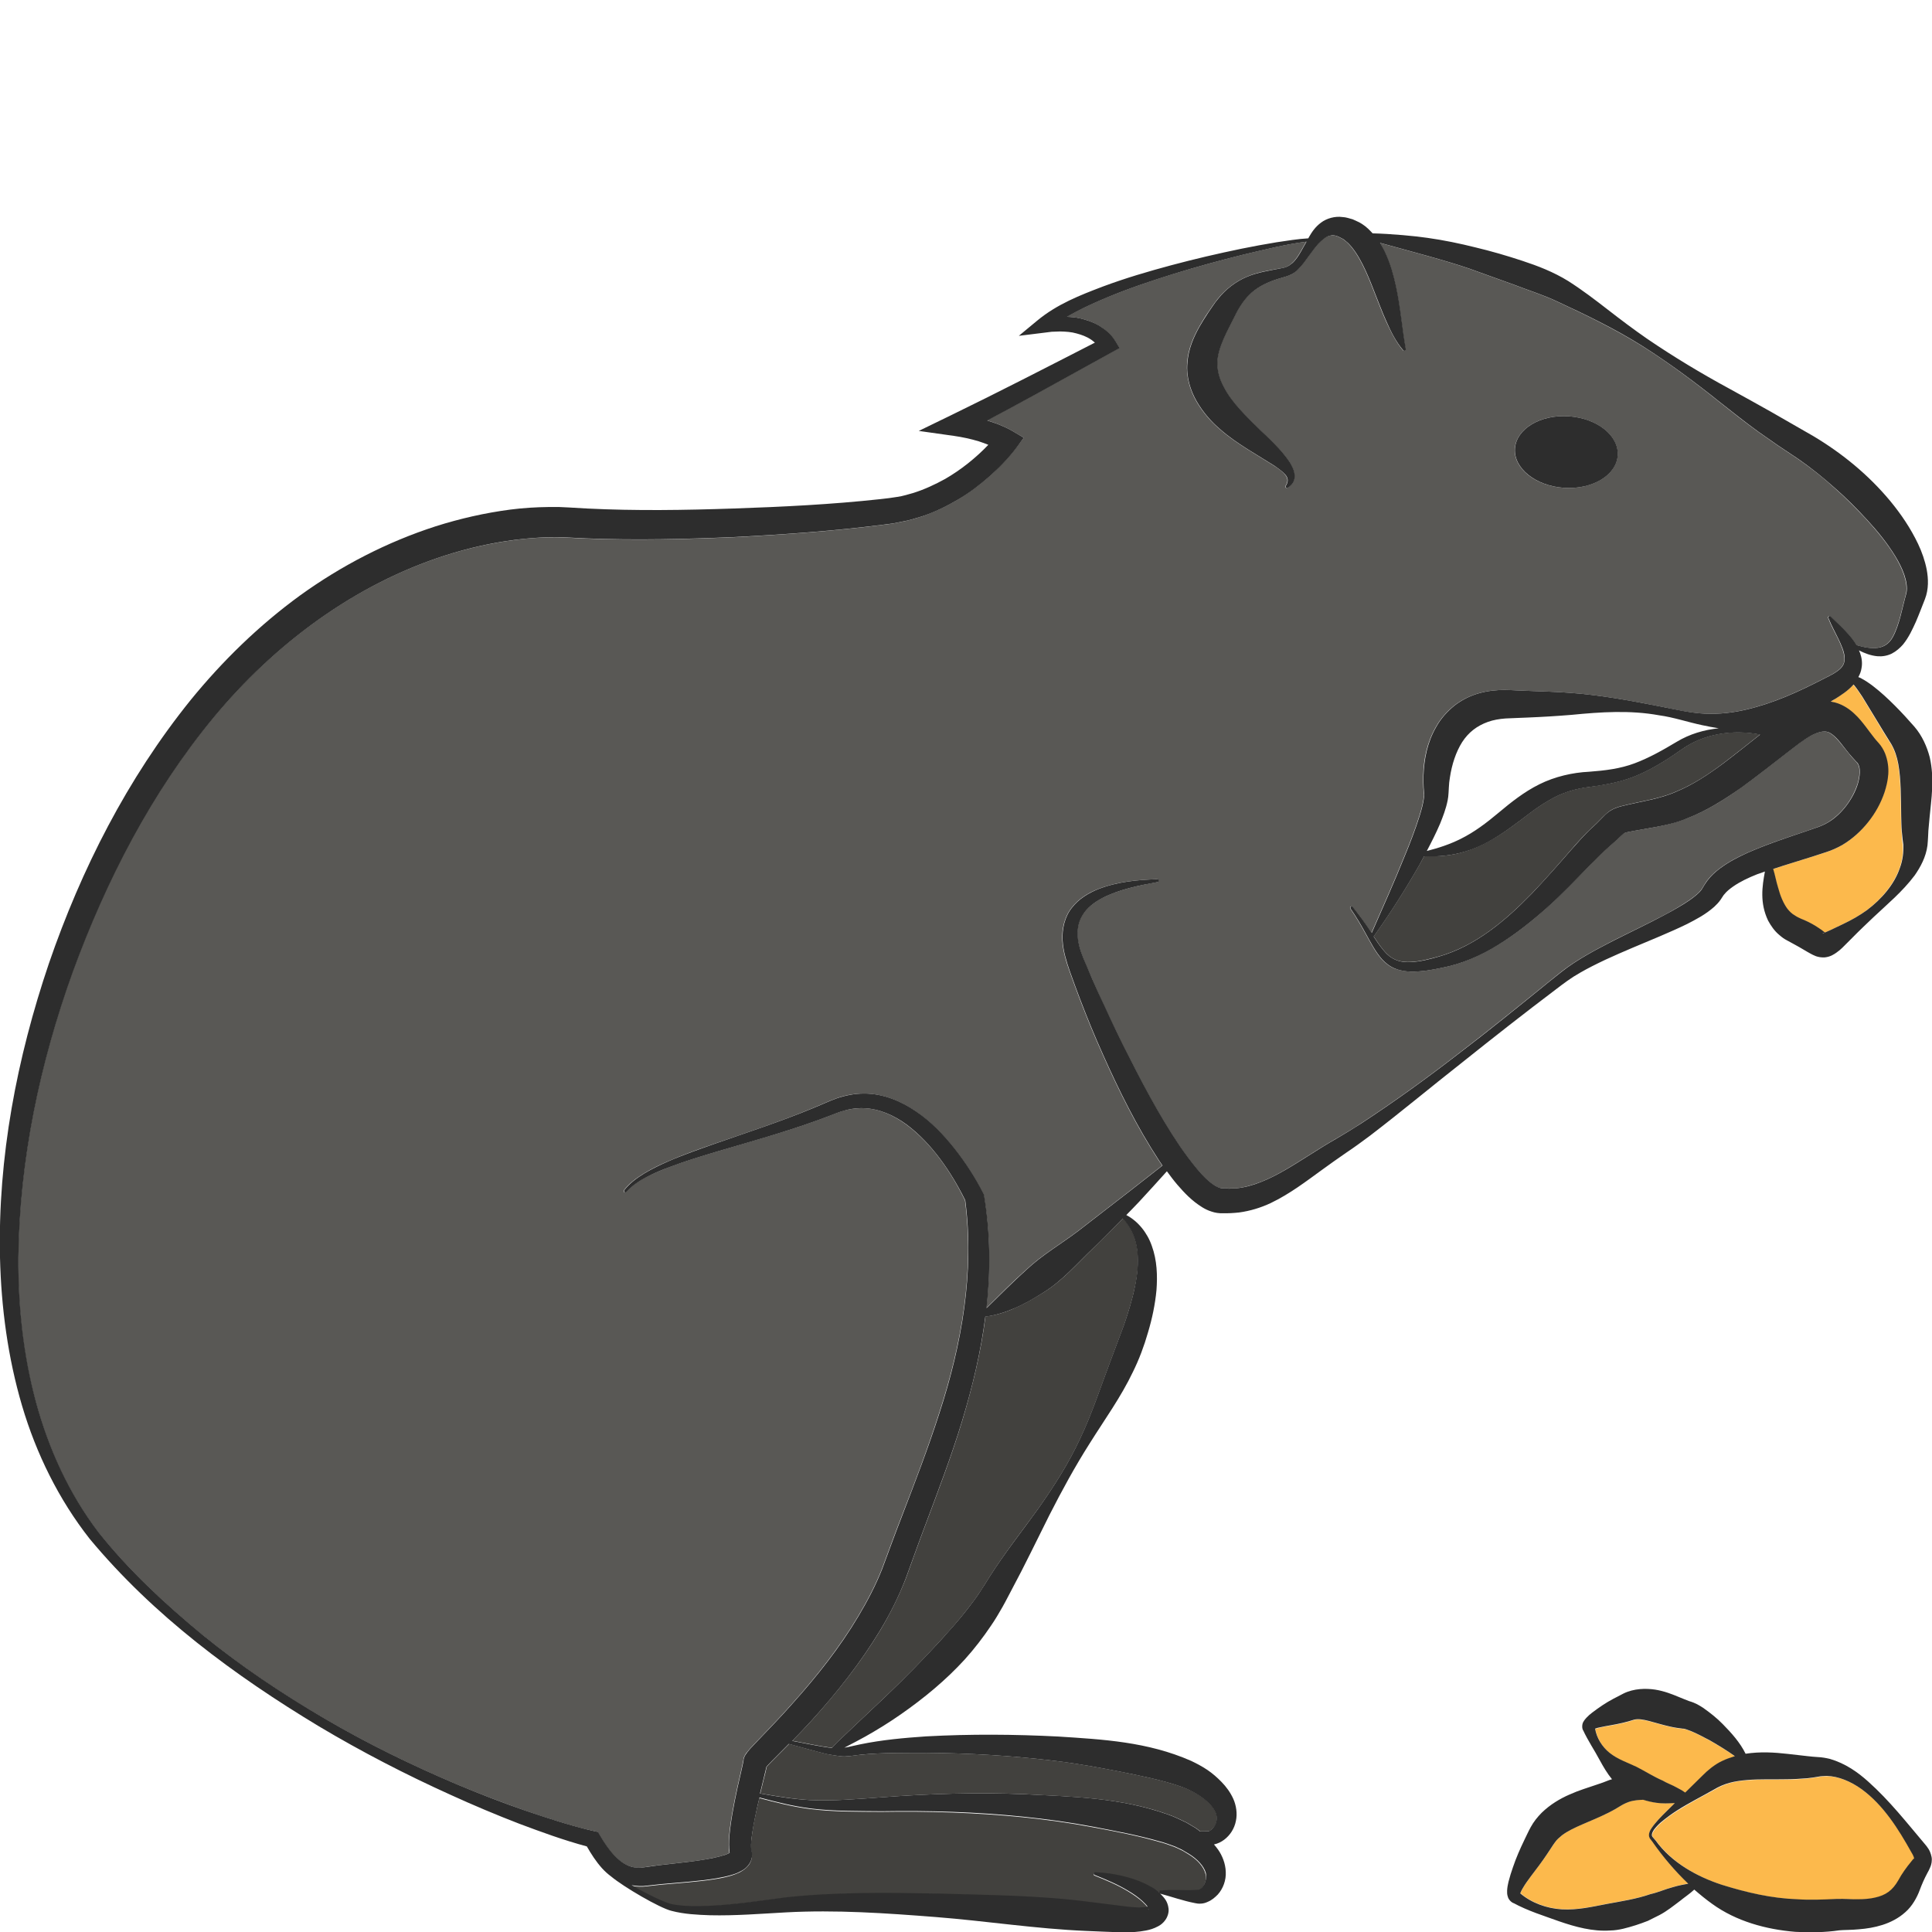 <?xml version="1.0" encoding="utf-8"?>
<!-- Generator: Adobe Illustrator 24.1.2, SVG Export Plug-In . SVG Version: 6.00 Build 0)  -->
<svg version="1.1" id="Layer_1" xmlns="http://www.w3.org/2000/svg" xmlns:xlink="http://www.w3.org/1999/xlink" x="0px" y="0px"
	 viewBox="0 0 128 128" style="enable-background:new 0 0 128 128;" xml:space="preserve">
<style type="text/css">
	.st0{fill:#E5B693;}
	.st1{fill:#42413E;}
	.st2{fill:#FCB94C;}
	.st3{fill:#595855;}
	.st4{fill:#2D2D2D;}
</style>
<g>
	<path class="st0" d="M76.08,126.51c0.02,0.04,0.02,0.01,0-0.04C76.08,126.48,76.08,126.5,76.08,126.51z"/>
	<path class="st1" d="M78.74,122.85c-0.15-0.08-0.29-0.19-0.44-0.26l-0.45-0.21c-0.33-0.12-0.65-0.25-1.02-0.34
		c-1.41-0.41-2.92-0.7-4.44-0.98c-1.52-0.29-3.06-0.5-4.61-0.66c-3.11-0.31-6.22-0.41-9.37-0.36c-1.58-0.01-3.16,0.01-4.76-0.19
		c-1.15-0.15-2.25-0.43-3.34-0.72l-0.13,0.53c-0.13,0.59-0.26,1.18-0.34,1.75c-0.04,0.29-0.08,0.57-0.09,0.83
		c0,0.12,0,0.25,0.01,0.32c0,0.01,0.01,0.02,0.01,0.04c0.02,0.06,0.05,0.19,0.05,0.3c0.01,0.23-0.08,0.48-0.19,0.63
		c-0.23,0.31-0.45,0.41-0.63,0.52c-0.19,0.09-0.36,0.15-0.54,0.21c-0.34,0.1-0.66,0.17-0.98,0.22c-0.64,0.11-1.26,0.17-1.88,0.23
		l-1.84,0.16c-0.31,0.03-0.58,0.06-0.9,0.1c-0.33,0.05-0.68,0.03-1.02-0.03c1.01,0.58,2.24,1.19,2.74,1.27
		c0.8,0.14,1.63,0.13,2.45,0.09c1.66-0.09,3.29-0.34,4.96-0.55c3.38-0.37,6.75-0.33,10.11-0.26c3.36,0.1,6.73,0.13,10.05,0.55
		l2.47,0.31c0.38,0.05,0.76,0.07,1.09,0.05c0.13-0.01,0.23-0.03,0.31-0.04c0,0,0,0,0,0c-0.08-0.12-0.21-0.25-0.34-0.37
		c-0.27-0.25-0.6-0.47-0.94-0.68c-0.69-0.42-1.45-0.74-2.23-1.05c-0.05-0.02-0.07-0.07-0.06-0.12c0.02-0.04,0.05-0.06,0.09-0.06
		c0.85,0.03,1.71,0.18,2.55,0.45c0.42,0.14,0.83,0.32,1.24,0.56c0.16,0.1,0.31,0.21,0.47,0.34c-0.01-0.02-0.02-0.04-0.01-0.07
		c0.01-0.04,0.04-0.07,0.08-0.07c0.82-0.08,1.62,0.01,2.37-0.04c0.24-0.01,0.2-0.04,0.31-0.1c0.09-0.06,0.17-0.18,0.23-0.28
		c0.12-0.23,0.15-0.47,0.09-0.7C79.76,123.68,79.32,123.2,78.74,122.85z"/>
	<path class="st1" d="M52.28,115.54c-0.37,0.38-0.74,0.75-1.1,1.11l-0.3,0.31l-0.08,0.09c-0.07,0.32-0.13,0.56-0.2,0.83l-0.23,0.94
		c1.11,0.19,2.22,0.38,3.32,0.44c1.54,0.07,3.11-0.07,4.68-0.18c3.14-0.24,6.34-0.34,9.51-0.21c3.17,0.17,6.39,0.22,9.56,1.36
		c0.39,0.13,0.79,0.34,1.18,0.52l0.59,0.35c0.11,0.07,0.21,0.15,0.31,0.23c0.08,0,0.16,0,0.25,0l0.26-0.01c0.03,0,0.1,0,0.11-0.01
		c0,0,0.02-0.01,0.03-0.02c0.06-0.04,0.15-0.11,0.23-0.2c0.15-0.18,0.23-0.42,0.23-0.63c0-0.85-1.28-1.73-2.42-2.11
		c-1.25-0.43-2.64-0.7-4.02-0.98c-1.39-0.27-2.79-0.53-4.22-0.7c-2.84-0.35-5.72-0.52-8.6-0.54c-1.44,0.01-2.88-0.02-4.29,0.12
		c-0.35,0.03-0.7,0.1-1.1,0.12c-0.33,0.01-1.19-0.16-1.19-0.16C54.2,116.07,53.05,115.75,52.28,115.54z"/>
	<path class="st2" d="M110.17,117.99c0.3,0.18,0.61,0.28,0.95,0.47c0.22,0.1,0.38,0.21,0.54,0.32l1.17-1.15
		c0.29-0.31,0.78-0.71,1.25-0.93c0.28-0.14,0.58-0.25,0.87-0.33c-0.52-0.38-1.08-0.71-1.63-1.03c-0.44-0.23-0.88-0.48-1.3-0.64
		c-0.19-0.07-0.44-0.17-0.5-0.15c-0.27-0.03-0.6-0.08-0.86-0.14c-1.08-0.24-1.85-0.59-2.38-0.46c-0.52,0.17-1.03,0.28-1.54,0.37
		c-0.25,0.04-0.5,0.08-0.73,0.14c-0.11,0.03-0.22,0.06-0.3,0.08c-0.01,0-0.01,0-0.02,0.01c0.11,0.61,0.46,1.2,0.96,1.6
		c0.56,0.44,1.23,0.67,1.8,0.95C109,117.37,109.54,117.71,110.17,117.99z"/>
	<path class="st2" d="M109.53,122.07l-0.16-0.21c-0.23-0.25-0.06-0.58,0.06-0.75c0.13-0.21,0.29-0.38,0.44-0.55
		c0.31-0.35,0.65-0.66,0.98-0.99l0.12-0.12c-0.01,0-0.02,0-0.03,0c-0.38,0.02-0.79,0.04-1.19-0.02c-0.29-0.04-0.59-0.11-0.88-0.2
		c-0.3,0.01-0.59,0.04-0.85,0.11c-0.23,0.07-0.43,0.16-0.6,0.27l-0.4,0.24c-0.15,0.08-0.3,0.17-0.45,0.24
		c-0.6,0.3-1.18,0.53-1.7,0.76c-0.53,0.23-1,0.45-1.37,0.73c-0.17,0.15-0.35,0.29-0.47,0.47c-0.14,0.18-0.34,0.52-0.51,0.76
		c-0.35,0.53-0.74,1.02-1.1,1.51c-0.18,0.24-0.36,0.49-0.5,0.73c-0.07,0.12-0.13,0.24-0.17,0.33c-0.01,0.02-0.01,0.04-0.02,0.05
		c0.75,0.64,1.76,1,2.76,1.06c1.04,0.06,2.04-0.18,2.99-0.36c0.95-0.18,1.92-0.32,2.88-0.65c0.5-0.11,0.95-0.32,1.48-0.46
		c0.38-0.12,0.71-0.17,1.03-0.23C110.98,123.96,110.2,123.04,109.53,122.07L109.53,122.07z"/>
	<path class="st2" d="M123.37,118.56c-0.71-0.51-1.53-0.87-2.31-0.88c-0.19,0-0.38,0.01-0.57,0.05c-0.18,0.02-0.48,0.08-0.7,0.1
		c-0.49,0.04-0.96,0.08-1.42,0.07c-0.92,0.02-1.78-0.02-2.58,0.05c-0.83,0.06-1.48,0.19-2.24,0.65c-0.81,0.45-1.63,0.87-2.4,1.36
		c-0.39,0.24-0.75,0.51-1.09,0.8c-0.17,0.15-0.32,0.31-0.45,0.48c-0.12,0.17-0.21,0.38-0.08,0.5l0.18,0.21l0.01,0.01
		c1.07,1.46,2.74,2.39,4.38,2.93c1.66,0.52,3.3,0.89,5.01,0.96c0.85,0.06,1.69,0.02,2.57-0.02c0.64-0.02,1,0.02,1.43,0.02
		c0.41,0,0.79-0.03,1.14-0.11c0.72-0.17,1.16-0.48,1.55-1.15c0.23-0.43,0.54-0.87,0.84-1.22l0.16-0.2c0.04-0.05,0.02,0.01,0.04,0.01
		c0.03-0.01-0.04-0.23-0.15-0.41C125.8,121.19,124.81,119.61,123.37,118.56z"/>
	<path class="st3" d="M120.42,54.8c0.3-0.11,0.48-0.2,0.72-0.34c0.44-0.28,0.85-0.66,1.18-1.1c0.33-0.44,0.59-0.94,0.75-1.44
		c0.15-0.49,0.17-1.02,0.04-1.26c-0.03-0.06-0.06-0.11-0.09-0.14l-0.01-0.01l-0.05-0.05l-0.1-0.11l-0.19-0.21
		c-0.24-0.28-0.44-0.55-0.64-0.79c-0.38-0.49-0.74-0.81-0.98-0.86c-0.23-0.08-0.65,0.01-1.12,0.27c-0.23,0.13-0.47,0.28-0.7,0.46
		l-0.76,0.58c-1.01,0.78-2.03,1.6-3.13,2.39c-1.09,0.78-2.27,1.53-3.61,2.04c-0.65,0.26-1.39,0.44-2.04,0.56
		c-0.63,0.12-1.34,0.23-1.88,0.34c-0.12,0.03-0.19,0.05-0.2,0.06c-0.02,0-0.13,0.1-0.24,0.2c-0.23,0.22-0.5,0.47-0.75,0.68
		c-0.47,0.38-0.9,0.83-1.35,1.3c-0.9,0.93-1.82,1.9-2.81,2.78c-0.99,0.89-2.04,1.73-3.2,2.44c-1.14,0.7-2.42,1.28-3.75,1.53
		c-0.65,0.14-1.32,0.26-2.02,0.25c-0.35-0.01-0.71-0.06-1.06-0.19c-0.35-0.13-0.65-0.37-0.89-0.63c-0.47-0.54-0.75-1.13-1.07-1.69
		c-0.31-0.57-0.64-1.13-1.01-1.66c-0.03-0.04-0.02-0.1,0.02-0.13c0.04-0.03,0.1-0.02,0.13,0.02c0.42,0.51,0.8,1.04,1.16,1.59
		c0.03,0.04,0.06,0.09,0.09,0.13c0.74-1.69,1.49-3.36,2.17-5.05c0.37-0.89,0.72-1.8,1-2.69c0.14-0.44,0.26-0.9,0.3-1.28
		c0.01-0.09,0.01-0.17,0-0.23l-0.03-0.38c-0.01-0.27-0.02-0.54-0.01-0.81c0.03-1.08,0.25-2.2,0.86-3.24
		c0.29-0.52,0.71-0.99,1.19-1.38c0.49-0.38,1.06-0.66,1.63-0.82c0.58-0.16,1.15-0.22,1.71-0.22c0.29,0,0.54,0.02,0.77,0.03
		l0.73,0.03c0.97,0.04,1.94,0.06,2.93,0.14c1.98,0.15,3.97,0.52,5.9,0.9c0.97,0.2,1.94,0.42,2.88,0.47c0.95,0.05,1.9-0.06,2.79-0.27
		c1.79-0.42,3.41-1.15,5.15-2.05c0.47-0.23,0.79-0.4,1.05-0.63c0.24-0.23,0.34-0.43,0.31-0.81c-0.04-0.37-0.22-0.8-0.43-1.23
		c-0.21-0.43-0.46-0.87-0.64-1.34c-0.02-0.05,0-0.11,0.05-0.13c0.04-0.01,0.08,0,0.1,0.02c0.35,0.35,0.72,0.67,1.06,1.05
		c0.23,0.25,0.46,0.52,0.65,0.85c0.47,0.14,0.96,0.24,1.4,0.18c0.47-0.06,0.79-0.32,1.01-0.72c0.44-0.81,0.62-1.89,0.9-2.92
		c0.12-0.72-0.26-1.64-0.76-2.46c-0.51-0.83-1.15-1.61-1.83-2.36c-0.69-0.74-1.4-1.47-2.17-2.14c-0.75-0.69-1.56-1.32-2.39-1.9
		l-1.32-0.88l-1.32-0.92c-0.87-0.63-1.71-1.29-2.55-1.96c-1.67-1.34-3.38-2.62-5.18-3.75c-1.8-1.12-3.75-2.07-5.63-2.94
		c-0.88-0.42-1.88-0.73-2.86-1.11l-2.97-1.07c-1.54-0.53-3.94-1.16-5.9-1.7c0.14,0.23,0.27,0.46,0.37,0.69
		c0.33,0.71,0.52,1.43,0.68,2.14c0.31,1.43,0.41,2.81,0.66,4.21l0,0c0.01,0.05-0.03,0.1-0.08,0.11c-0.04,0.01-0.07-0.01-0.09-0.03
		c-0.48-0.57-0.81-1.25-1.11-1.9c-0.3-0.66-0.54-1.33-0.8-1.97c-0.49-1.28-1.03-2.54-1.76-3.25c-0.09-0.09-0.19-0.15-0.29-0.24
		c-0.11-0.05-0.23-0.13-0.33-0.17c-0.22-0.1-0.39-0.11-0.63-0.05c-0.23,0.06-0.48,0.27-0.7,0.52c-0.23,0.24-0.43,0.53-0.64,0.82
		c-0.21,0.29-0.42,0.6-0.71,0.88c-0.07,0.07-0.14,0.14-0.23,0.2c-0.09,0.06-0.17,0.13-0.28,0.16c-0.22,0.1-0.38,0.14-0.55,0.19
		c-0.68,0.19-1.32,0.45-1.82,0.83c-0.51,0.37-0.86,0.88-1.16,1.42l-0.45,0.89c-0.16,0.31-0.31,0.61-0.44,0.91
		c-0.25,0.59-0.43,1.16-0.41,1.66c0,0.5,0.14,0.99,0.41,1.5c0.51,1.04,1.48,1.97,2.49,2.94c0.5,0.49,1.03,0.98,1.52,1.57
		c0.24,0.3,0.48,0.61,0.63,1.03c0.07,0.21,0.1,0.46,0.02,0.69c-0.08,0.23-0.25,0.38-0.41,0.48c-0.05,0.03-0.1,0.01-0.13-0.03
		c-0.02-0.03-0.02-0.07,0-0.1l0,0c0.2-0.31,0.14-0.55-0.04-0.75c-0.17-0.22-0.46-0.41-0.73-0.59l-1.78-1.1
		c-0.61-0.39-1.22-0.8-1.8-1.31c-0.59-0.5-1.13-1.12-1.55-1.84c-0.42-0.72-0.7-1.64-0.62-2.56c0.06-0.92,0.42-1.71,0.79-2.38
		c0.19-0.33,0.38-0.65,0.59-0.95l0.3-0.44c0.11-0.16,0.23-0.32,0.35-0.47c0.5-0.62,1.17-1.15,1.91-1.46
		c0.74-0.32,1.48-0.42,2.18-0.55c0.39-0.05,0.58-0.13,0.82-0.35c0.23-0.2,0.42-0.49,0.59-0.79l0.36-0.64
		c-1.41,0.18-2.82,0.54-4.22,0.87c-1.53,0.38-3.05,0.8-4.56,1.26c-1.5,0.47-2.99,0.97-4.44,1.57c-0.72,0.3-1.43,0.62-2.11,0.98
		c-0.18,0.1-0.36,0.2-0.54,0.3c0.29,0.01,0.57,0.03,0.86,0.1c0.44,0.09,0.88,0.25,1.28,0.49c0.41,0.26,0.75,0.52,1.07,1.02
		l0.28,0.45l-0.51,0.28l-5,2.76c-1.09,0.59-2.17,1.18-3.26,1.76c0.26,0.08,0.53,0.17,0.78,0.27c0.31,0.13,0.58,0.24,0.93,0.45
		L67.83,29l-0.51,0.66c-0.56,0.73-1.14,1.33-1.79,1.91c-0.65,0.57-1.34,1.09-2.09,1.54c-0.75,0.44-1.54,0.82-2.38,1.11
		c-0.42,0.12-0.84,0.27-1.28,0.34l-0.65,0.13l-0.62,0.08c-3.29,0.42-6.56,0.65-9.84,0.82c-3.28,0.14-6.57,0.22-9.89,0.09l-1.23-0.06
		c-0.38-0.02-0.77-0.03-1.16-0.02c-0.77,0.02-1.55,0.07-2.33,0.18c-1.55,0.2-3.09,0.55-4.59,1.03c-6.02,1.93-11.32,5.87-15.38,10.78
		c-4.09,4.92-7.09,10.75-9.29,16.8C2.62,70.45,1.27,76.86,1.2,83.31c-0.02,3.22,0.31,6.46,1.16,9.56c0.84,3.1,2.18,6.09,4.15,8.65
		c2.01,2.51,4.41,4.75,6.91,6.81c2.52,2.05,5.23,3.88,8.04,5.51c2.81,1.65,5.74,3.08,8.73,4.35c1.5,0.63,3.02,1.21,4.55,1.75
		c1.52,0.52,3.1,1.04,4.62,1.38l0.24,0.05l0.12,0.21c0.59,1.02,1.33,1.97,2.25,2.13c0.23,0.04,0.46,0.05,0.71,0
		c0.29-0.04,0.63-0.1,0.93-0.13l1.83-0.21c0.6-0.07,1.2-0.15,1.77-0.27c0.28-0.06,0.56-0.12,0.81-0.21c0.11-0.04,0.22-0.08,0.3-0.13
		c-0.04-0.21-0.04-0.39-0.04-0.56c0-0.36,0.03-0.68,0.07-1.01c0.08-0.64,0.19-1.26,0.31-1.88c0.12-0.61,0.26-1.22,0.4-1.82
		c0.06-0.28,0.14-0.62,0.18-0.83c0,0,0,0.01,0-0.01c0.01-0.06,0.02-0.11,0.03-0.17c0.02-0.06,0.04-0.11,0.04-0.11
		c0.02-0.04,0.04-0.08,0.06-0.11c0.05-0.09,0.09-0.14,0.13-0.18c0.07-0.09,0.12-0.15,0.18-0.22l0.33-0.35
		c0.86-0.9,1.7-1.76,2.5-2.67c1.61-1.8,3.11-3.7,4.33-5.74c0.61-1.02,1.16-2.07,1.59-3.16c0.41-1.1,0.85-2.31,1.29-3.44
		c0.89-2.29,1.76-4.57,2.5-6.88c1.49-4.57,2.34-9.37,1.71-14.1c-0.93-1.9-2.21-3.77-3.89-5.02c-0.85-0.62-1.83-1.06-2.85-1.08
		c-0.51-0.01-1.02,0.07-1.51,0.23c-0.24,0.08-0.5,0.18-0.77,0.29l-0.81,0.3c-2.16,0.78-4.35,1.38-6.53,2.03
		c-1.09,0.32-2.17,0.65-3.22,1.05c-0.53,0.2-1.05,0.41-1.54,0.67c-0.49,0.26-0.97,0.56-1.33,0.98c-0.03,0.04-0.09,0.05-0.13,0.01
		c-0.04-0.03-0.04-0.09-0.01-0.13c0.36-0.47,0.84-0.81,1.33-1.11c0.49-0.3,1.01-0.55,1.54-0.78c1.05-0.46,2.13-0.84,3.2-1.21
		c2.15-0.74,4.31-1.45,6.38-2.31l0.78-0.33c0.25-0.11,0.51-0.22,0.81-0.33c0.58-0.21,1.2-0.33,1.83-0.33
		c1.27-0.01,2.47,0.5,3.46,1.18c1,0.69,1.83,1.55,2.56,2.47c0.73,0.93,1.36,1.9,1.91,2.98l0.03,0.07l0.02,0.11
		c0.41,2.45,0.44,4.95,0.15,7.41c0.89-0.88,1.73-1.73,2.65-2.55c1.03-0.97,2.27-1.69,3.41-2.55l3.4-2.63l2.2-1.72
		c-0.08-0.12-0.16-0.23-0.24-0.35c-1.47-2.25-2.64-4.62-3.71-7.02c-0.54-1.2-1.04-2.42-1.51-3.65c-0.23-0.61-0.46-1.23-0.68-1.85
		c-0.21-0.6-0.44-1.32-0.48-2.05c-0.04-0.73,0.13-1.54,0.61-2.15c0.47-0.61,1.11-0.99,1.74-1.24c1.29-0.5,2.62-0.62,3.93-0.66
		c0.05,0,0.1,0.04,0.1,0.09c0,0.05-0.03,0.09-0.08,0.1c-1.28,0.23-2.57,0.5-3.67,1.06c-0.54,0.29-1.02,0.67-1.31,1.14
		c-0.28,0.47-0.37,1.01-0.3,1.58c0.08,0.57,0.29,1.11,0.55,1.71c0.25,0.59,0.51,1.19,0.77,1.78c0.53,1.18,1.09,2.35,1.66,3.51
		c1.16,2.31,2.35,4.61,3.77,6.71c0.36,0.52,0.73,1.02,1.12,1.49c0.39,0.46,0.81,0.89,1.22,1.14c0.1,0.06,0.2,0.11,0.28,0.13
		c0.04,0.02,0.07,0.02,0.11,0.03c0.01,0,0.03,0,0.04,0.01l0.1,0c0.28,0.02,0.56,0.01,0.84,0c0.56-0.05,1.11-0.21,1.66-0.42
		c1.11-0.43,2.19-1.14,3.29-1.83c0.55-0.35,1.11-0.7,1.69-1.03c0.57-0.33,1.1-0.65,1.65-1.01c2.17-1.42,4.29-2.95,6.35-4.54
		c2.07-1.58,4.1-3.22,6.13-4.87c0.5-0.4,1.02-0.84,1.59-1.21c0.56-0.37,1.14-0.7,1.72-1.01c1.16-0.63,2.35-1.18,3.51-1.77
		c0.58-0.29,1.15-0.59,1.69-0.91c0.54-0.32,1.07-0.66,1.44-1.03c0.2-0.2,0.19-0.27,0.49-0.72c0.25-0.34,0.54-0.6,0.84-0.83
		c0.6-0.45,1.22-0.77,1.85-1.05c1.25-0.55,2.51-0.97,3.74-1.38L120.42,54.8z M103.93,27.58c1.88,0.13,3.33,1.29,3.24,2.6
		c-0.09,1.31-1.69,2.27-3.57,2.14s-3.33-1.29-3.24-2.6C100.46,28.41,102.05,27.45,103.93,27.58z"/>
	<path class="st0" d="M120.87,61.8c-0.02,0-0.04-0.01-0.08,0C120.71,61.81,120.77,61.84,120.87,61.8z"/>
	<path class="st1" d="M72.41,82.71c-1.04,1-2,2.12-3.25,2.9c-0.63,0.39-1.26,0.77-1.95,1.06c-0.59,0.27-1.25,0.48-1.92,0.55
		c-0.3,2.35-0.86,4.64-1.53,6.88c-0.72,2.38-1.61,4.7-2.47,6.99c-0.44,1.16-0.83,2.27-1.27,3.47c-0.47,1.2-1.04,2.34-1.69,3.43
		c-1.31,2.17-2.88,4.14-4.55,5.99c-0.42,0.46-0.85,0.91-1.28,1.35c0.79,0.15,1.87,0.37,2.42,0.44c0.07,0.01,0.14,0.01,0.21,0.02
		c0.04-0.04,0.07-0.08,0.11-0.12c0.16-0.17,0.33-0.33,0.49-0.49c0.33-0.32,0.66-0.63,0.99-0.94l1.97-1.86
		c1.3-1.24,2.54-2.5,3.72-3.8c0.59-0.65,1.17-1.3,1.7-1.99c0.27-0.34,0.53-0.69,0.77-1.05c0.12-0.18,0.24-0.36,0.35-0.54l0.37-0.59
		c0.99-1.55,2.12-2.98,3.19-4.46c1.05-1.49,2.03-3.02,2.79-4.67c0.78-1.64,1.34-3.38,1.97-5.04l0.93-2.48
		c0.28-0.83,0.54-1.66,0.71-2.49c0.34-1.58,0.38-3.27-0.78-4.56C73.74,81.4,73.08,82.06,72.41,82.71z"/>
	<path class="st1" d="M94.06,57.26c-0.94,1.65-1.95,3.24-3.05,4.78c0.28,0.42,0.55,0.84,0.88,1.16c0.42,0.43,0.98,0.57,1.59,0.53
		c0.6-0.03,1.22-0.19,1.83-0.36c2.44-0.69,4.42-2.37,6.19-4.19c0.88-0.92,1.73-1.89,2.59-2.88c0.43-0.49,0.88-1.01,1.4-1.48
		c0.23-0.21,0.44-0.42,0.67-0.66c0.13-0.12,0.25-0.26,0.5-0.44c0.26-0.17,0.51-0.24,0.7-0.3c1.4-0.35,2.59-0.49,3.67-0.97
		c1.1-0.45,2.13-1.12,3.14-1.88c0.81-0.61,1.61-1.26,2.44-1.91c-1.81-0.36-3.75-0.05-5.2,0.99c-0.88,0.62-1.8,1.21-2.82,1.66
		c-1.02,0.46-2.16,0.67-3.21,0.81c-1.04,0.12-1.96,0.41-2.81,0.93c-0.86,0.49-1.63,1.16-2.52,1.79c-0.88,0.63-1.87,1.23-2.95,1.56
		c-0.9,0.29-1.83,0.37-2.74,0.31C94.26,56.9,94.16,57.08,94.06,57.26z"/>
	<path class="st2" d="M125.98,55.08c-0.03-0.33-0.03-0.66-0.04-0.98c-0.02-1.27-0.01-2.46-0.19-3.46c-0.09-0.5-0.24-0.94-0.47-1.34
		c-0.33-0.51-0.66-1.05-0.97-1.58l-0.95-1.56c-0.16-0.25-0.33-0.5-0.51-0.72c-0.02-0.03-0.05-0.05-0.07-0.08
		c-0.37,0.43-0.85,0.71-1.19,0.94c-0.1,0.07-0.21,0.13-0.32,0.19c0.11,0.02,0.22,0.04,0.32,0.07c0.51,0.14,0.92,0.43,1.23,0.72
		c0.31,0.29,0.55,0.59,0.76,0.86c0.21,0.27,0.39,0.53,0.57,0.75l0.13,0.16l0.17,0.19c0.19,0.21,0.32,0.45,0.42,0.68
		c0.37,0.98,0.19,1.84-0.03,2.57c-0.25,0.74-0.63,1.4-1.09,1.99c-0.47,0.59-1.03,1.11-1.71,1.51c-0.32,0.19-0.74,0.37-1.06,0.47
		l-0.95,0.31c-0.87,0.27-1.73,0.53-2.57,0.81c0.14,0.42,0.21,0.84,0.32,1.22c0.16,0.57,0.36,1.07,0.63,1.43
		c0.14,0.17,0.29,0.32,0.47,0.42c0.08,0.06,0.17,0.12,0.28,0.16l0.15,0.07l0.24,0.1c0.32,0.13,0.63,0.31,0.91,0.5
		c0.14,0.09,0.28,0.2,0.36,0.26c0.04,0.03,0.05,0.04,0.06,0.05c0.1-0.03,0.23-0.1,0.35-0.15l0.84-0.4c0.57-0.27,1.1-0.57,1.6-0.93
		c0.97-0.73,1.8-1.71,2.18-2.79c0.19-0.54,0.25-1.07,0.21-1.55c-0.02-0.13-0.04-0.21-0.05-0.38
		C126.01,55.42,125.99,55.24,125.98,55.08z"/>
	<path class="st4" d="M103.61,32.32c1.88,0.13,3.48-0.83,3.57-2.14c0.09-1.31-1.36-2.47-3.24-2.6s-3.48,0.83-3.57,2.14
		C100.28,31.02,101.73,32.19,103.61,32.32z"/>
	<path class="st4" d="M126.83,48.14c-0.42-0.48-0.83-0.93-1.29-1.39c-0.45-0.45-0.92-0.89-1.44-1.29c-0.26-0.2-0.54-0.39-0.85-0.55
		c-0.04-0.02-0.09-0.03-0.13-0.05c0.1-0.18,0.18-0.38,0.21-0.59c0.07-0.35,0.01-0.71-0.09-0.99c-0.02-0.07-0.06-0.13-0.08-0.19
		c0.38,0.19,0.78,0.35,1.25,0.39c0.3,0.02,0.63-0.03,0.93-0.18c0.29-0.15,0.54-0.37,0.74-0.6c0.39-0.48,0.62-1,0.85-1.5
		c0.22-0.51,0.4-1,0.6-1.5c0.26-0.67,0.23-1.36,0.12-1.96c-0.12-0.61-0.32-1.17-0.57-1.7c-0.5-1.05-1.14-1.99-1.85-2.85
		c-1.43-1.72-3.16-3.14-5.08-4.29l-2.77-1.59c-0.92-0.52-1.86-1.04-2.79-1.55c-1.88-1.02-3.71-2.12-5.47-3.32
		c-0.88-0.61-1.73-1.25-2.58-1.91c-0.85-0.66-1.7-1.31-2.64-1.91c-0.99-0.61-2.01-1-3.04-1.34c-1.03-0.34-2.06-0.64-3.11-0.89
		c-1.04-0.26-2.1-0.48-3.17-0.63c-0.79-0.12-2.41-0.27-3.64-0.3c-0.2-0.22-0.42-0.44-0.7-0.62c-0.19-0.13-0.42-0.21-0.62-0.31
		c-0.23-0.06-0.43-0.14-0.68-0.15c-0.48-0.07-1.04,0.08-1.42,0.37c-0.39,0.29-0.61,0.63-0.8,0.96l-0.04,0.08
		c-0.72,0.04-1.4,0.16-2.1,0.26c-0.78,0.13-1.56,0.27-2.34,0.43c-1.55,0.32-3.1,0.68-4.63,1.09c-1.53,0.41-3.06,0.86-4.56,1.42
		c-1.49,0.57-3,1.15-4.33,2.25l-1.22,1.01l1.62-0.2l0.56-0.07l0.56-0.02c0.37,0.01,0.74,0.03,1.08,0.13
		c0.34,0.09,0.67,0.21,0.95,0.4c0.1,0.06,0.18,0.14,0.27,0.21c-3.18,1.63-6.36,3.27-9.55,4.82l-2.12,1.03l2.34,0.33
		c0.56,0.08,1.11,0.2,1.64,0.36c0.22,0.07,0.43,0.15,0.63,0.23c-0.83,0.87-1.82,1.66-2.86,2.26c-0.67,0.37-1.36,0.69-2.08,0.92
		c-0.36,0.1-0.72,0.22-1.09,0.27L58.91,33l-0.6,0.07c-3.2,0.35-6.46,0.51-9.71,0.62c-3.24,0.11-6.5,0.16-9.71,0l-1.22-0.07
		c-0.43-0.03-0.86-0.04-1.29-0.03c-0.86,0.01-1.71,0.06-2.56,0.17c-1.69,0.22-3.35,0.6-4.96,1.11c-3.22,1.04-6.25,2.61-8.98,4.58
		c-2.72,1.98-5.14,4.34-7.25,6.93c-4.2,5.21-7.24,11.2-9.39,17.45c-2.12,6.26-3.39,12.85-3.24,19.49c0.08,3.31,0.52,6.62,1.46,9.81
		c0.94,3.18,2.43,6.21,4.48,8.82c4.24,5.1,9.59,9.05,15.2,12.43c2.82,1.68,5.74,3.19,8.73,4.54c1.49,0.68,3.01,1.32,4.54,1.91
		c1.47,0.55,2.91,1.08,4.47,1.5c0.28,0.49,0.59,0.98,1,1.44c0.18,0.2,0.39,0.39,0.62,0.56c0.8,0.67,3.2,2.08,3.99,2.27
		c0.84,0.22,1.7,0.26,2.54,0.29c1.69,0.04,3.38-0.1,5.04-0.19c3.29-0.18,6.63,0.05,9.94,0.31c3.32,0.26,6.62,0.78,9.97,0.92
		c0.84,0.03,1.66,0.08,2.53,0.09c0.45,0,0.91-0.02,1.42-0.12c0.25-0.05,0.51-0.12,0.82-0.29c0.15-0.08,0.32-0.21,0.46-0.41
		c0.15-0.21,0.24-0.5,0.21-0.75c-0.06-0.5-0.3-0.72-0.48-0.92c-0.04-0.04-0.08-0.07-0.12-0.1c0.01,0.01,0.02,0.03,0.04,0.03l0.01,0
		c0.75,0.2,1.49,0.47,2.32,0.63c0.11,0.02,0.18,0.04,0.38,0.03c0.18-0.01,0.32-0.06,0.45-0.12c0.27-0.11,0.47-0.29,0.66-0.48
		c0.36-0.4,0.56-0.96,0.53-1.51c-0.02-0.55-0.23-1.07-0.51-1.47c-0.08-0.12-0.18-0.23-0.27-0.34c0.27-0.06,0.48-0.17,0.67-0.31
		c0.4-0.3,0.68-0.74,0.78-1.24c0.11-0.5,0.02-1.04-0.17-1.47c-0.2-0.44-0.47-0.8-0.77-1.11c-0.3-0.31-0.61-0.58-0.95-0.81
		c-0.36-0.24-0.72-0.43-1.08-0.6c-2.89-1.27-5.86-1.42-8.79-1.61c-2.93-0.15-5.85-0.17-8.77-0.01c-1.46,0.1-2.92,0.23-4.37,0.53
		c-0.36,0.07-0.72,0.17-1.04,0.22l0.17-0.09c0.41-0.21,0.82-0.43,1.22-0.65c0.8-0.45,1.59-0.94,2.35-1.47
		c1.52-1.06,2.97-2.25,4.24-3.64c0.63-0.7,1.21-1.45,1.74-2.24c0.27-0.39,0.51-0.8,0.75-1.22c0.12-0.21,0.23-0.42,0.34-0.63
		l0.31-0.59c0.85-1.58,1.64-3.24,2.46-4.87c0.83-1.63,1.7-3.23,2.68-4.77c0.97-1.55,2.06-3.05,2.86-4.73c0.41-0.83,0.74-1.71,1-2.62
		c0.27-0.9,0.47-1.84,0.56-2.8c0.07-0.96,0.04-1.97-0.31-2.93c-0.3-0.87-0.92-1.64-1.69-2.04c0.28-0.29,0.57-0.58,0.85-0.88
		c0.62-0.67,1.23-1.34,1.84-2.02c0.22,0.3,0.45,0.61,0.7,0.9c0.46,0.53,0.94,1.05,1.65,1.49c0.18,0.11,0.38,0.21,0.61,0.28
		c0.11,0.04,0.24,0.07,0.37,0.09l0.2,0.02l0.14,0c0.37,0.01,0.74-0.01,1.11-0.05c0.74-0.1,1.45-0.32,2.09-0.62
		c1.29-0.62,2.35-1.44,3.4-2.2c0.53-0.38,1.05-0.76,1.58-1.12c0.54-0.36,1.09-0.76,1.61-1.15c2.09-1.6,4.09-3.27,6.14-4.88
		c2.04-1.63,4.09-3.24,6.17-4.81c0.52-0.4,1.03-0.78,1.58-1.09c0.55-0.32,1.12-0.6,1.71-0.88c1.17-0.54,2.37-1.03,3.58-1.54
		c0.6-0.26,1.21-0.52,1.82-0.82c0.6-0.31,1.21-0.62,1.8-1.14c0.15-0.14,0.29-0.28,0.43-0.48l0.15-0.23c0.03-0.05,0.06-0.09,0.1-0.13
		c0.14-0.18,0.35-0.35,0.58-0.51c0.46-0.32,1.01-0.58,1.59-0.81c0.17-0.06,0.34-0.11,0.51-0.18c-0.18,0.98-0.35,2.07,0.21,3.25
		c0.19,0.35,0.43,0.7,0.75,0.96c0.16,0.14,0.32,0.26,0.5,0.35l0.44,0.24c0.25,0.13,0.48,0.27,0.72,0.41
		c0.13,0.07,0.24,0.15,0.42,0.24c0.07,0.04,0.21,0.11,0.34,0.16c0.17,0.06,0.36,0.09,0.58,0.08c0.39-0.04,0.62-0.21,0.77-0.31
		c0.17-0.12,0.29-0.22,0.41-0.34l0.68-0.68c0.44-0.45,0.91-0.89,1.37-1.33c0.92-0.87,1.9-1.67,2.73-2.77
		c0.39-0.56,0.75-1.22,0.85-1.99c0.02-0.18,0.03-0.41,0.04-0.56c0.01-0.14,0.01-0.28,0.02-0.42l0.08-0.88
		c0.11-1.2,0.34-2.53,0.01-3.98C127.67,49.48,127.35,48.74,126.83,48.14z M76.08,126.51c0-0.01,0-0.03,0-0.04
		C76.1,126.52,76.11,126.55,76.08,126.51z M79.79,124.83c-0.07,0.1-0.14,0.22-0.23,0.28c-0.11,0.07-0.07,0.09-0.31,0.1
		c-0.75,0.05-1.55-0.04-2.37,0.04c-0.04,0-0.07,0.03-0.08,0.07c-0.01,0.02,0,0.05,0.01,0.07c-0.15-0.13-0.31-0.25-0.47-0.34
		c-0.41-0.24-0.82-0.42-1.24-0.56c-0.84-0.27-1.69-0.42-2.55-0.45c-0.04,0-0.08,0.02-0.09,0.06c-0.02,0.05,0.01,0.11,0.06,0.12
		c0.78,0.31,1.54,0.63,2.23,1.05c0.34,0.2,0.67,0.43,0.94,0.68c0.13,0.12,0.26,0.25,0.34,0.37c0,0,0,0,0,0
		c-0.08,0.02-0.19,0.04-0.31,0.04c-0.33,0.02-0.71,0-1.09-0.05l-2.47-0.31c-3.32-0.43-6.69-0.45-10.05-0.55
		c-3.36-0.06-6.73-0.11-10.11,0.26c-1.67,0.22-3.31,0.47-4.96,0.55c-0.82,0.04-1.65,0.05-2.45-0.09c-0.5-0.08-1.73-0.69-2.74-1.27
		c0.34,0.06,0.69,0.08,1.02,0.03c0.32-0.04,0.59-0.07,0.9-0.1l1.84-0.16c0.62-0.06,1.24-0.12,1.88-0.23
		c0.32-0.06,0.64-0.12,0.98-0.22c0.17-0.05,0.35-0.11,0.54-0.21c0.19-0.1,0.41-0.2,0.63-0.52c0.11-0.16,0.2-0.4,0.19-0.63
		c0-0.11-0.03-0.24-0.05-0.3c0-0.01,0-0.02-0.01-0.04c-0.01-0.08-0.01-0.2-0.01-0.32c0.01-0.26,0.04-0.54,0.09-0.83
		c0.09-0.57,0.21-1.16,0.34-1.75l0.13-0.53c1.09,0.29,2.2,0.57,3.34,0.72c1.6,0.2,3.19,0.17,4.76,0.19
		c3.15-0.05,6.26,0.04,9.37,0.36c1.55,0.16,3.09,0.37,4.61,0.66c1.51,0.29,3.03,0.57,4.44,0.98c0.36,0.09,0.68,0.22,1.02,0.34
		l0.45,0.21c0.15,0.08,0.29,0.18,0.44,0.26c0.58,0.35,1.02,0.83,1.14,1.28C79.94,124.36,79.9,124.6,79.79,124.83z M55.96,116.37
		c0.4-0.02,0.75-0.08,1.1-0.12c1.41-0.14,2.86-0.11,4.29-0.12c2.87,0.02,5.75,0.19,8.6,0.54c1.42,0.17,2.83,0.43,4.22,0.7
		c1.38,0.28,2.77,0.55,4.02,0.98c1.14,0.39,2.42,1.27,2.42,2.11c0,0.21-0.08,0.45-0.23,0.63c-0.07,0.09-0.16,0.16-0.23,0.2
		c-0.01,0.01-0.03,0.01-0.03,0.02c-0.01,0.01-0.07,0.01-0.11,0.01l-0.26,0.01c-0.08,0-0.16,0-0.25,0c-0.1-0.08-0.2-0.16-0.31-0.23
		l-0.59-0.35c-0.39-0.18-0.79-0.39-1.18-0.52c-3.16-1.14-6.38-1.2-9.56-1.36c-3.17-0.13-6.37-0.03-9.51,0.21
		c-1.57,0.11-3.14,0.25-4.68,0.18c-1.1-0.06-2.21-0.24-3.32-0.44l0.23-0.94c0.06-0.28,0.13-0.51,0.2-0.83l0.08-0.09l0.3-0.31
		c0.36-0.37,0.73-0.74,1.1-1.11c0.77,0.21,1.92,0.53,2.5,0.67C54.78,116.21,55.63,116.38,55.96,116.37z M75.18,85.28
		c-0.17,0.84-0.43,1.67-0.71,2.49l-0.93,2.48c-0.63,1.66-1.19,3.4-1.97,5.04c-0.76,1.65-1.74,3.18-2.79,4.67
		c-1.06,1.48-2.2,2.91-3.19,4.46l-0.37,0.59c-0.12,0.18-0.23,0.36-0.35,0.54c-0.24,0.36-0.5,0.7-0.77,1.05
		c-0.53,0.69-1.12,1.34-1.7,1.99c-1.18,1.29-2.42,2.56-3.72,3.8l-1.97,1.86c-0.33,0.31-0.66,0.62-0.99,0.94
		c-0.17,0.16-0.33,0.32-0.49,0.49c-0.04,0.04-0.08,0.08-0.11,0.12c-0.07-0.01-0.14-0.01-0.21-0.02c-0.56-0.07-1.63-0.29-2.42-0.44
		c0.43-0.44,0.86-0.89,1.28-1.35c1.68-1.85,3.24-3.82,4.55-5.99c0.65-1.08,1.23-2.23,1.69-3.43c0.44-1.2,0.83-2.31,1.27-3.47
		c0.86-2.3,1.75-4.61,2.47-6.99c0.68-2.24,1.23-4.54,1.53-6.88c0.67-0.08,1.33-0.29,1.92-0.55c0.7-0.29,1.33-0.67,1.95-1.06
		c1.25-0.78,2.2-1.9,3.25-2.9c0.68-0.65,1.34-1.32,1.99-1.99C75.56,82.01,75.51,83.7,75.18,85.28z M115.78,56.5
		c-0.62,0.28-1.25,0.6-1.85,1.05c-0.3,0.23-0.59,0.49-0.84,0.83c-0.31,0.44-0.29,0.52-0.49,0.72c-0.37,0.37-0.9,0.72-1.44,1.03
		c-0.54,0.32-1.12,0.61-1.69,0.91c-1.16,0.59-2.34,1.14-3.51,1.77c-0.58,0.31-1.16,0.64-1.72,1.01c-0.57,0.37-1.08,0.81-1.59,1.21
		c-2.03,1.65-4.05,3.29-6.13,4.87c-2.06,1.59-4.18,3.12-6.35,4.54c-0.55,0.35-1.08,0.68-1.65,1.01c-0.58,0.33-1.14,0.68-1.69,1.03
		c-1.11,0.7-2.19,1.4-3.29,1.83c-0.55,0.22-1.1,0.37-1.66,0.42c-0.28,0.02-0.56,0.03-0.84,0l-0.1,0c-0.01,0-0.03-0.01-0.04-0.01
		c-0.03-0.01-0.07-0.01-0.11-0.03c-0.08-0.03-0.18-0.07-0.28-0.13c-0.41-0.25-0.84-0.68-1.22-1.14c-0.39-0.47-0.76-0.97-1.12-1.49
		c-1.42-2.1-2.61-4.4-3.77-6.71c-0.57-1.16-1.12-2.33-1.66-3.51c-0.27-0.59-0.52-1.18-0.77-1.78c-0.27-0.61-0.48-1.14-0.55-1.71
		c-0.07-0.56,0.01-1.11,0.3-1.58c0.28-0.47,0.76-0.85,1.31-1.14c1.11-0.57,2.4-0.83,3.67-1.06c0.05-0.01,0.08-0.05,0.08-0.1
		c0-0.05-0.05-0.09-0.1-0.09c-1.31,0.04-2.64,0.16-3.93,0.66c-0.63,0.26-1.27,0.63-1.74,1.24c-0.48,0.6-0.65,1.42-0.61,2.15
		c0.04,0.73,0.27,1.44,0.48,2.05c0.22,0.62,0.45,1.24,0.68,1.85c0.47,1.23,0.97,2.45,1.51,3.65c1.07,2.4,2.24,4.77,3.71,7.02
		c0.08,0.12,0.16,0.23,0.24,0.35l-2.2,1.72l-3.4,2.63c-1.14,0.86-2.38,1.58-3.41,2.55c-0.91,0.82-1.75,1.67-2.65,2.55
		c0.28-2.45,0.25-4.96-0.15-7.41l-0.02-0.11l-0.03-0.07c-0.55-1.08-1.18-2.05-1.91-2.98c-0.73-0.92-1.56-1.79-2.56-2.47
		c-0.99-0.68-2.19-1.19-3.46-1.18c-0.63,0-1.25,0.13-1.83,0.33c-0.3,0.11-0.56,0.22-0.81,0.33l-0.78,0.33
		c-2.08,0.86-4.23,1.56-6.38,2.31c-1.07,0.38-2.15,0.75-3.2,1.21c-0.52,0.23-1.04,0.48-1.54,0.78c-0.49,0.3-0.97,0.65-1.33,1.11
		c-0.03,0.04-0.02,0.1,0.01,0.13c0.04,0.03,0.1,0.03,0.13-0.01c0.36-0.41,0.84-0.72,1.33-0.98c0.49-0.26,1.01-0.48,1.54-0.67
		c1.05-0.4,2.14-0.73,3.22-1.05c2.17-0.64,4.37-1.25,6.53-2.03l0.81-0.3c0.27-0.11,0.54-0.21,0.77-0.29c0.49-0.16,1-0.25,1.51-0.23
		c1.02,0.03,2,0.46,2.85,1.08c1.67,1.25,2.95,3.13,3.89,5.02c0.62,4.73-0.22,9.53-1.71,14.1c-0.74,2.31-1.62,4.59-2.5,6.88
		c-0.44,1.13-0.88,2.34-1.29,3.44c-0.43,1.09-0.98,2.14-1.59,3.16c-1.22,2.05-2.72,3.94-4.33,5.74c-0.8,0.91-1.64,1.77-2.5,2.67
		l-0.33,0.35c-0.06,0.07-0.11,0.13-0.18,0.22c-0.03,0.04-0.07,0.1-0.13,0.18c-0.02,0.04-0.04,0.07-0.06,0.11
		c0,0.01-0.02,0.05-0.04,0.11c-0.02,0.05-0.03,0.11-0.03,0.17c0,0.02,0,0.01,0,0.01c-0.04,0.22-0.12,0.55-0.18,0.83
		c-0.14,0.6-0.28,1.2-0.4,1.82c-0.12,0.61-0.23,1.23-0.31,1.88c-0.04,0.32-0.07,0.65-0.07,1.01c0,0.17,0.01,0.35,0.04,0.56
		c-0.08,0.04-0.19,0.09-0.3,0.13c-0.25,0.08-0.53,0.15-0.81,0.21c-0.57,0.11-1.17,0.2-1.77,0.27l-1.83,0.21
		c-0.3,0.04-0.64,0.09-0.93,0.13c-0.24,0.04-0.48,0.03-0.71,0c-0.92-0.16-1.66-1.12-2.25-2.13l-0.12-0.21l-0.24-0.05
		c-1.51-0.34-3.09-0.86-4.62-1.38c-1.53-0.53-3.05-1.12-4.55-1.75c-2.99-1.27-5.92-2.7-8.73-4.35c-2.81-1.64-5.52-3.46-8.04-5.51
		c-2.5-2.06-4.91-4.3-6.91-6.81c-1.96-2.56-3.31-5.55-4.15-8.65c-0.84-3.11-1.18-6.34-1.16-9.56c0.07-6.45,1.42-12.86,3.61-18.93
		c2.21-6.05,5.21-11.87,9.29-16.8c4.06-4.91,9.36-8.85,15.38-10.78c1.5-0.48,3.04-0.83,4.59-1.03c0.78-0.1,1.55-0.16,2.33-0.18
		c0.39-0.01,0.77,0,1.16,0.02l1.23,0.06c3.32,0.13,6.6,0.05,9.89-0.09c3.28-0.17,6.55-0.4,9.84-0.82l0.62-0.08l0.65-0.13
		c0.44-0.07,0.86-0.22,1.28-0.34c0.84-0.28,1.63-0.67,2.38-1.11c0.75-0.44,1.44-0.97,2.09-1.54c0.65-0.58,1.23-1.17,1.79-1.91
		L67.83,29l-0.71-0.42c-0.35-0.21-0.62-0.32-0.93-0.45c-0.26-0.1-0.52-0.19-0.78-0.27c1.09-0.58,2.18-1.17,3.26-1.76l5-2.76
		l0.51-0.28L73.9,22.6c-0.31-0.5-0.66-0.76-1.07-1.02c-0.4-0.24-0.84-0.39-1.28-0.49c-0.29-0.07-0.58-0.09-0.86-0.1
		c0.18-0.1,0.36-0.2,0.54-0.3c0.68-0.36,1.39-0.68,2.11-0.98c1.44-0.6,2.94-1.1,4.44-1.57c1.5-0.46,3.02-0.88,4.56-1.26
		c1.4-0.33,2.81-0.69,4.22-0.87l-0.36,0.64c-0.17,0.3-0.36,0.59-0.59,0.79c-0.25,0.21-0.43,0.29-0.82,0.35
		c-0.69,0.14-1.44,0.24-2.18,0.55c-0.74,0.31-1.41,0.83-1.91,1.46c-0.13,0.15-0.25,0.32-0.35,0.47l-0.3,0.44
		c-0.2,0.3-0.4,0.62-0.59,0.95c-0.37,0.67-0.73,1.46-0.79,2.38c-0.09,0.92,0.2,1.84,0.62,2.56c0.42,0.72,0.96,1.34,1.55,1.84
		c0.58,0.51,1.19,0.92,1.8,1.31l1.78,1.1c0.27,0.19,0.55,0.38,0.73,0.59c0.18,0.2,0.24,0.44,0.04,0.75l0,0
		c-0.02,0.03-0.02,0.07,0,0.1c0.03,0.05,0.09,0.06,0.13,0.03c0.16-0.1,0.33-0.25,0.41-0.48c0.08-0.23,0.05-0.48-0.02-0.69
		c-0.15-0.42-0.39-0.73-0.63-1.03c-0.48-0.59-1.01-1.08-1.52-1.57c-1.01-0.98-1.97-1.9-2.49-2.94c-0.27-0.51-0.41-1-0.41-1.5
		c-0.02-0.51,0.16-1.07,0.41-1.66c0.13-0.3,0.28-0.6,0.44-0.91l0.45-0.89c0.3-0.54,0.65-1.04,1.16-1.42
		c0.5-0.38,1.14-0.64,1.82-0.83c0.17-0.05,0.33-0.09,0.55-0.19c0.11-0.04,0.19-0.1,0.28-0.16c0.09-0.06,0.17-0.13,0.23-0.2
		c0.29-0.28,0.5-0.59,0.71-0.88c0.21-0.29,0.42-0.58,0.64-0.82c0.23-0.24,0.47-0.45,0.7-0.52c0.23-0.07,0.41-0.05,0.63,0.05
		c0.1,0.04,0.22,0.12,0.33,0.17c0.1,0.09,0.19,0.15,0.29,0.24c0.73,0.71,1.27,1.97,1.76,3.25c0.26,0.64,0.5,1.31,0.8,1.97
		c0.29,0.66,0.62,1.33,1.11,1.9c0.02,0.03,0.06,0.04,0.09,0.03c0.05-0.01,0.09-0.06,0.08-0.11l0,0c-0.25-1.4-0.35-2.79-0.66-4.21
		c-0.16-0.71-0.35-1.43-0.68-2.14c-0.1-0.23-0.23-0.46-0.37-0.69c1.96,0.54,4.36,1.17,5.9,1.7l2.97,1.07
		c0.98,0.38,1.98,0.69,2.86,1.11c1.88,0.87,3.83,1.81,5.63,2.94c1.8,1.14,3.51,2.41,5.18,3.75c0.84,0.66,1.68,1.33,2.55,1.96
		l1.32,0.92l1.32,0.88c0.83,0.58,1.63,1.22,2.39,1.9c0.77,0.67,1.49,1.4,2.17,2.14c0.68,0.74,1.32,1.53,1.83,2.36
		c0.5,0.81,0.89,1.74,0.76,2.46c-0.29,1.02-0.46,2.11-0.9,2.92c-0.22,0.4-0.54,0.66-1.01,0.72c-0.44,0.06-0.92-0.04-1.4-0.18
		c-0.19-0.33-0.42-0.6-0.65-0.85c-0.34-0.38-0.71-0.7-1.06-1.05c-0.03-0.03-0.07-0.04-0.1-0.02c-0.05,0.02-0.07,0.08-0.05,0.13
		c0.19,0.47,0.43,0.91,0.64,1.34c0.21,0.43,0.4,0.86,0.43,1.23c0.02,0.37-0.07,0.58-0.31,0.81c-0.26,0.23-0.58,0.4-1.05,0.63
		c-1.74,0.9-3.36,1.63-5.15,2.05c-0.89,0.21-1.84,0.32-2.79,0.27c-0.94-0.05-1.91-0.28-2.88-0.47c-1.93-0.38-3.92-0.75-5.9-0.9
		c-0.99-0.08-1.96-0.1-2.93-0.14l-0.73-0.03c-0.23-0.01-0.48-0.03-0.77-0.03c-0.56,0-1.14,0.06-1.71,0.22
		c-0.58,0.16-1.14,0.44-1.63,0.82c-0.48,0.39-0.9,0.86-1.19,1.38c-0.61,1.04-0.82,2.16-0.86,3.24c-0.01,0.27,0,0.54,0.01,0.81
		l0.03,0.38c0.01,0.05,0,0.14,0,0.23c-0.04,0.38-0.16,0.84-0.3,1.28c-0.28,0.89-0.63,1.8-1,2.69c-0.68,1.69-1.43,3.36-2.17,5.05
		c-0.03-0.04-0.06-0.09-0.09-0.13c-0.36-0.55-0.75-1.08-1.16-1.59c-0.03-0.04-0.09-0.05-0.13-0.02c-0.04,0.03-0.05,0.09-0.02,0.13
		c0.37,0.53,0.7,1.09,1.01,1.66c0.32,0.57,0.61,1.16,1.07,1.69c0.24,0.26,0.54,0.5,0.89,0.63c0.35,0.14,0.71,0.19,1.06,0.19
		c0.7,0.01,1.37-0.11,2.02-0.25c1.32-0.25,2.61-0.82,3.75-1.53c1.15-0.71,2.2-1.55,3.2-2.44c1-0.89,1.91-1.85,2.81-2.78
		c0.46-0.47,0.89-0.91,1.35-1.3c0.26-0.22,0.52-0.46,0.75-0.68c0.11-0.1,0.22-0.2,0.24-0.2c0.02-0.01,0.08-0.03,0.2-0.06
		c0.54-0.11,1.24-0.22,1.88-0.34c0.65-0.12,1.4-0.29,2.04-0.56c1.33-0.51,2.51-1.27,3.61-2.04c1.09-0.79,2.11-1.6,3.13-2.39
		l0.76-0.58c0.23-0.17,0.47-0.33,0.7-0.46c0.47-0.26,0.89-0.35,1.12-0.27c0.24,0.05,0.61,0.37,0.98,0.86
		c0.19,0.24,0.39,0.51,0.64,0.79l0.19,0.21l0.1,0.11l0.05,0.05l0.01,0.01c0.04,0.03,0.06,0.08,0.09,0.14
		c0.13,0.24,0.11,0.77-0.04,1.26c-0.15,0.5-0.42,1-0.75,1.44c-0.33,0.44-0.74,0.83-1.18,1.1c-0.24,0.14-0.42,0.23-0.72,0.34
		l-0.9,0.31C118.29,55.53,117.03,55.95,115.78,56.5z M97.1,56.41c1.09-0.32,2.07-0.93,2.95-1.56c0.89-0.63,1.66-1.3,2.52-1.79
		c0.85-0.52,1.77-0.81,2.81-0.93c1.05-0.14,2.19-0.35,3.21-0.81c1.02-0.45,1.94-1.04,2.82-1.66c1.45-1.04,3.39-1.35,5.2-0.99
		c-0.83,0.65-1.63,1.3-2.44,1.91c-1.01,0.75-2.04,1.43-3.14,1.88c-1.07,0.48-2.27,0.62-3.67,0.97c-0.19,0.06-0.44,0.13-0.7,0.3
		c-0.25,0.17-0.37,0.31-0.5,0.44c-0.23,0.24-0.44,0.45-0.67,0.66c-0.52,0.47-0.97,1-1.4,1.48c-0.86,0.99-1.71,1.95-2.59,2.88
		c-1.77,1.82-3.76,3.5-6.19,4.19c-0.61,0.18-1.23,0.33-1.83,0.36c-0.61,0.04-1.16-0.11-1.59-0.53c-0.33-0.33-0.61-0.74-0.88-1.16
		c1.1-1.54,2.11-3.13,3.05-4.78c0.1-0.18,0.19-0.36,0.29-0.54C95.26,56.77,96.2,56.69,97.1,56.41z M94.53,56.38
		c0.31-0.59,0.61-1.18,0.88-1.81c0.19-0.48,0.38-0.95,0.5-1.54c0.03-0.15,0.05-0.31,0.06-0.5l0.02-0.36
		c0.01-0.22,0.03-0.44,0.07-0.66c0.13-0.87,0.4-1.69,0.81-2.34c0.42-0.65,0.98-1.08,1.7-1.34c0.36-0.13,0.76-0.2,1.18-0.23
		c0.2-0.01,0.44-0.02,0.7-0.03l0.74-0.03c0.99-0.04,1.97-0.1,2.94-0.18c1.93-0.19,3.87-0.32,5.79,0.03
		c0.96,0.13,1.88,0.45,2.88,0.66c0.35,0.08,0.71,0.14,1.07,0.2c-0.97,0.1-1.93,0.38-2.79,0.9c-0.9,0.54-1.82,1.06-2.78,1.42
		c-0.96,0.36-1.95,0.48-3.02,0.56c-1.08,0.05-2.27,0.32-3.29,0.83c-1.03,0.51-1.91,1.22-2.71,1.89c-0.8,0.67-1.6,1.28-2.51,1.73
		C96.07,55.93,95.32,56.18,94.53,56.38z M120.79,61.8c0.04-0.01,0.06,0,0.08,0C120.77,61.84,120.71,61.81,120.79,61.8z
		 M125.87,57.51c-0.37,1.09-1.21,2.06-2.18,2.79c-0.5,0.36-1.03,0.66-1.6,0.93l-0.84,0.4c-0.13,0.05-0.25,0.12-0.35,0.15
		c-0.01-0.01-0.02-0.02-0.06-0.05c-0.08-0.07-0.22-0.17-0.36-0.26c-0.28-0.19-0.59-0.36-0.91-0.5l-0.24-0.1l-0.15-0.07
		c-0.1-0.04-0.19-0.1-0.28-0.16c-0.18-0.1-0.33-0.25-0.47-0.42c-0.27-0.36-0.48-0.86-0.63-1.43c-0.12-0.38-0.19-0.8-0.32-1.22
		c0.84-0.28,1.69-0.53,2.57-0.81l0.95-0.31c0.32-0.1,0.73-0.28,1.06-0.47c0.67-0.4,1.24-0.92,1.71-1.51
		c0.47-0.59,0.84-1.25,1.09-1.99c0.23-0.74,0.41-1.59,0.03-2.57c-0.1-0.24-0.24-0.48-0.42-0.68l-0.17-0.19l-0.13-0.16
		c-0.18-0.22-0.36-0.48-0.57-0.75c-0.21-0.27-0.44-0.57-0.76-0.86c-0.31-0.29-0.73-0.58-1.23-0.72c-0.11-0.03-0.22-0.05-0.32-0.07
		c0.1-0.07,0.22-0.13,0.32-0.19c0.34-0.22,0.82-0.51,1.19-0.94c0.02,0.03,0.05,0.05,0.07,0.08c0.18,0.22,0.34,0.47,0.51,0.72
		l0.95,1.56c0.31,0.53,0.65,1.06,0.97,1.58c0.23,0.4,0.38,0.84,0.47,1.34c0.18,1,0.17,2.19,0.19,3.46c0.01,0.32,0.01,0.65,0.04,0.98
		c0.01,0.16,0.04,0.34,0.05,0.51c0.02,0.16,0.03,0.25,0.05,0.38C126.12,56.44,126.07,56.98,125.87,57.51z"/>
	<path class="st4" d="M127.54,122.19c-1.21-1.43-2.34-2.88-3.76-4.15c-0.7-0.63-1.52-1.21-2.55-1.51c-0.26-0.06-0.53-0.11-0.8-0.12
		c-0.27-0.02-0.43-0.03-0.67-0.06l-1.32-0.15c-0.88-0.1-1.81-0.16-2.79-0.01c-0.37-0.75-0.94-1.38-1.51-1.96
		c-0.39-0.4-0.82-0.74-1.3-1.08c-0.27-0.17-0.49-0.32-0.94-0.45c-0.23-0.08-0.41-0.17-0.65-0.26c-0.46-0.19-0.97-0.4-1.6-0.5
		c-0.61-0.09-1.4-0.08-2.09,0.26c-0.44,0.23-0.92,0.46-1.38,0.77c-0.23,0.16-0.46,0.31-0.7,0.5c-0.12,0.09-0.24,0.19-0.37,0.33
		c-0.06,0.07-0.14,0.15-0.21,0.28c-0.08,0.12-0.12,0.43,0.01,0.6l-0.04-0.08c0.34,0.74,0.76,1.34,1.13,2.04
		c0.23,0.42,0.48,0.85,0.8,1.24c-0.06,0.02-0.11,0.03-0.17,0.05l-0.44,0.17l-0.41,0.14c-0.55,0.19-1.17,0.37-1.79,0.65
		c-0.62,0.27-1.27,0.65-1.84,1.2c-0.28,0.28-0.54,0.6-0.74,0.97c-0.19,0.35-0.28,0.57-0.43,0.87c-0.27,0.56-0.53,1.15-0.74,1.77
		c-0.11,0.31-0.21,0.63-0.3,0.98c-0.04,0.18-0.08,0.36-0.09,0.58c0,0.12-0.01,0.24,0.05,0.41c0.04,0.17,0.23,0.38,0.41,0.43
		l-0.08-0.04c1.01,0.55,2.04,0.86,3.09,1.24c1.05,0.36,2.2,0.68,3.36,0.6c0.58-0.01,1.14-0.18,1.69-0.35
		c0.27-0.09,0.54-0.18,0.81-0.29l0.76-0.38c0.5-0.26,0.95-0.63,1.38-0.95c0.25-0.21,0.62-0.45,0.93-0.74
		c0.38,0.33,0.77,0.65,1.19,0.95c1.59,1.15,3.56,1.69,5.51,1.85c0.97,0.05,1.96,0.04,2.9-0.1c0.27-0.03,0.83-0.02,1.31-0.07
		c0.5-0.04,1.03-0.12,1.56-0.29c0.53-0.17,1.07-0.44,1.52-0.85c0.45-0.39,0.77-0.98,0.94-1.44c0.15-0.4,0.3-0.75,0.52-1.16
		c0.06-0.11,0.12-0.21,0.19-0.39c0.07-0.15,0.13-0.44,0.08-0.67C127.87,122.56,127.69,122.38,127.54,122.19z M106.64,116.13
		c-0.5-0.4-0.86-0.99-0.96-1.6c0.01,0,0.01,0,0.02-0.01c0.08-0.03,0.18-0.06,0.3-0.08c0.23-0.05,0.48-0.1,0.73-0.14
		c0.51-0.09,1.02-0.2,1.54-0.37c0.54-0.13,1.3,0.22,2.38,0.46c0.26,0.06,0.59,0.11,0.86,0.14c0.06-0.02,0.31,0.08,0.5,0.15
		c0.43,0.17,0.86,0.41,1.3,0.64c0.55,0.32,1.1,0.65,1.63,1.03c-0.29,0.09-0.59,0.19-0.87,0.33c-0.47,0.22-0.96,0.63-1.25,0.93
		l-1.17,1.15c-0.15-0.11-0.32-0.21-0.54-0.32c-0.33-0.19-0.65-0.29-0.95-0.47c-0.62-0.27-1.16-0.62-1.73-0.91
		C107.87,116.79,107.19,116.57,106.64,116.13z M110.83,125.03c-0.53,0.14-0.98,0.35-1.48,0.46c-0.95,0.33-1.92,0.47-2.88,0.65
		c-0.95,0.18-1.95,0.42-2.99,0.36c-1-0.06-2.01-0.42-2.76-1.06c0.01-0.01,0.01-0.03,0.02-0.05c0.03-0.09,0.1-0.21,0.17-0.33
		c0.14-0.24,0.32-0.49,0.5-0.73c0.37-0.49,0.75-0.98,1.1-1.51c0.17-0.24,0.37-0.58,0.51-0.76c0.12-0.18,0.29-0.32,0.47-0.47
		c0.37-0.28,0.84-0.5,1.37-0.73c0.53-0.23,1.1-0.46,1.7-0.76c0.15-0.07,0.3-0.16,0.45-0.24l0.4-0.24c0.18-0.11,0.38-0.2,0.6-0.27
		c0.26-0.07,0.55-0.1,0.85-0.11c0.29,0.09,0.58,0.16,0.88,0.2c0.39,0.06,0.81,0.04,1.19,0.02c0.01,0,0.02,0,0.03,0l-0.12,0.12
		c-0.32,0.33-0.67,0.64-0.98,0.99c-0.15,0.17-0.31,0.35-0.44,0.55c-0.12,0.17-0.29,0.5-0.06,0.75l0.16,0.21l-0.01-0.01
		c0.68,0.97,1.46,1.89,2.34,2.73C111.54,124.86,111.22,124.91,110.83,125.03z M126.81,123.16c-0.02,0-0.01-0.06-0.04-0.01l-0.16,0.2
		c-0.29,0.35-0.61,0.79-0.84,1.22c-0.39,0.68-0.83,0.99-1.55,1.15c-0.35,0.08-0.73,0.11-1.14,0.11c-0.43,0.01-0.79-0.04-1.43-0.02
		c-0.88,0.04-1.72,0.08-2.57,0.02c-1.7-0.06-3.34-0.44-5.01-0.96c-1.64-0.54-3.32-1.46-4.38-2.93l-0.01-0.01l-0.18-0.21
		c-0.12-0.12-0.04-0.32,0.08-0.5c0.13-0.17,0.28-0.33,0.45-0.48c0.35-0.29,0.71-0.56,1.09-0.8c0.77-0.49,1.59-0.9,2.4-1.36
		c0.76-0.46,1.42-0.58,2.24-0.65c0.8-0.07,1.67-0.03,2.58-0.05c0.46,0,0.93-0.03,1.42-0.07c0.23-0.02,0.52-0.07,0.7-0.1
		c0.18-0.04,0.37-0.04,0.57-0.05c0.78,0.02,1.6,0.37,2.31,0.88c1.44,1.05,2.43,2.63,3.3,4.19
		C126.77,122.93,126.84,123.15,126.81,123.16z"/>
</g>
</svg>
